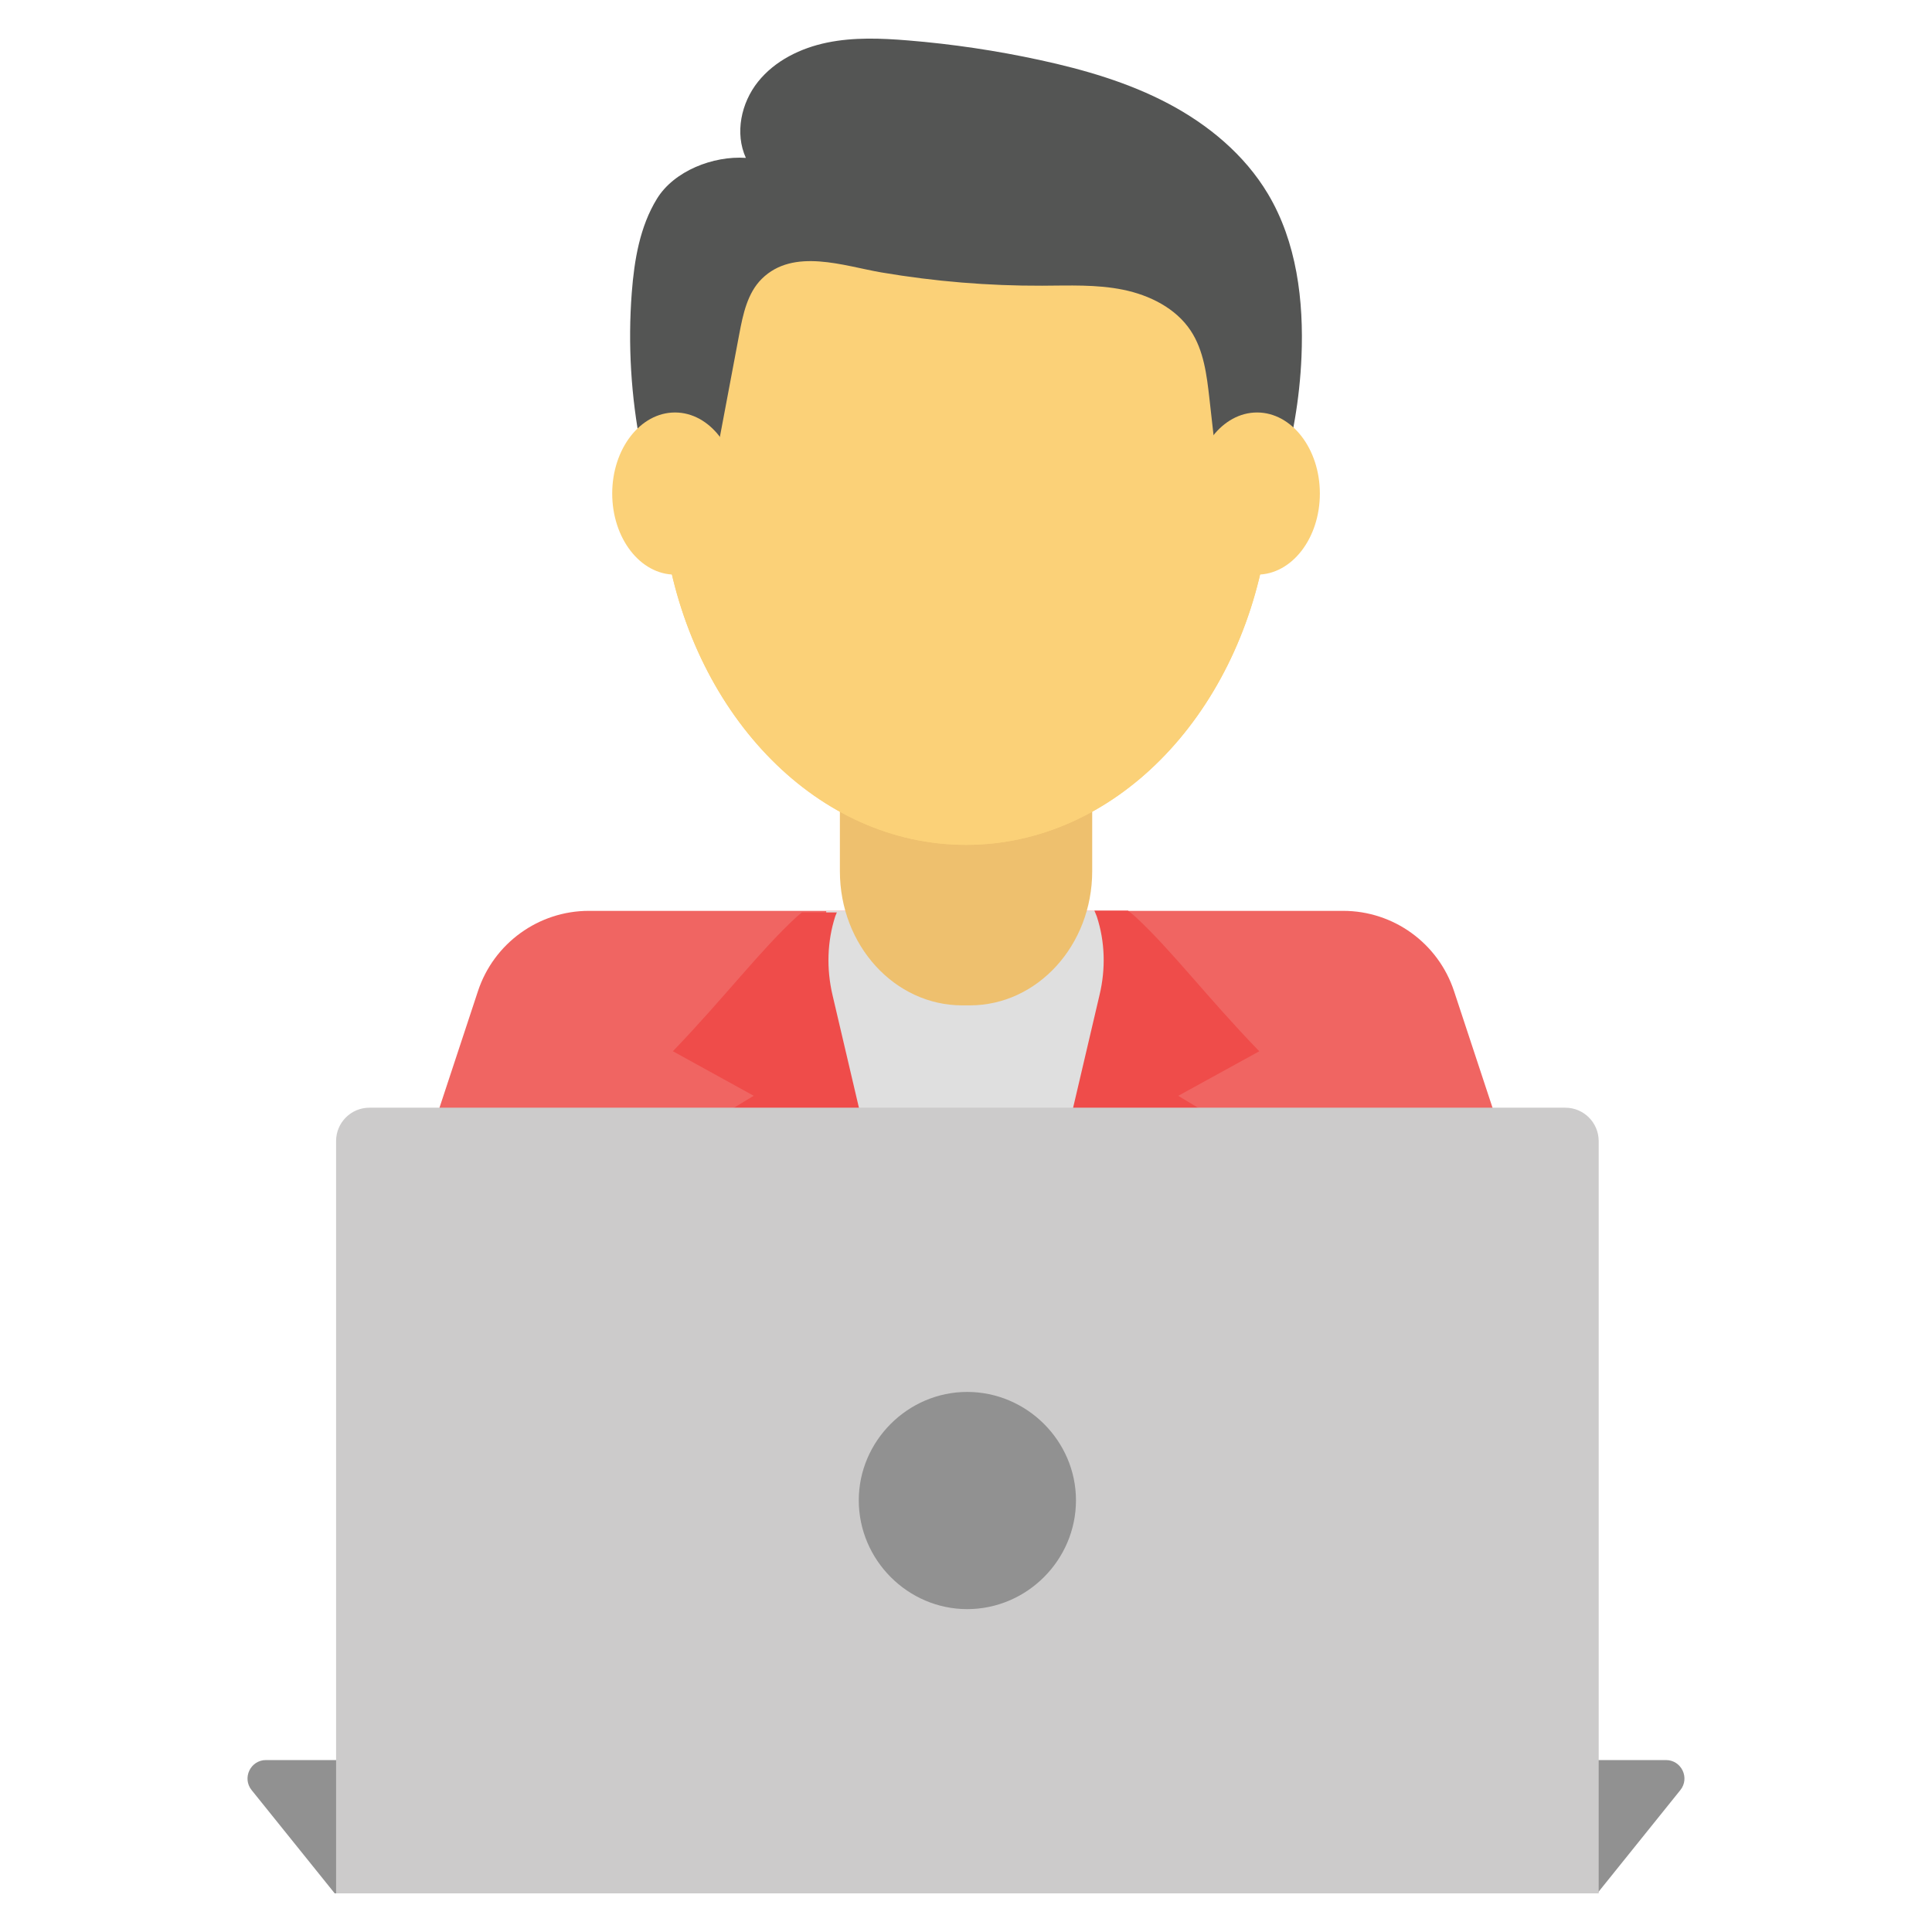 <svg xmlns="http://www.w3.org/2000/svg" enable-background="new 0 0 50 50" viewBox="0 0 50 50"><path fill="#F06562" d="M40.316,33.786H9.684l2.686-8.137c0.409-1.237,1.568-2.076,2.868-2.076h19.524
		c1.304,0,2.459,0.839,2.868,2.076L40.316,33.786z"/><rect width="7.247" height="10.212" x="21.382" y="23.574" fill="#DFDFDF"/><path fill="#EF4C4A" d="M21.616 23.715c.011-.035.03-.068.042-.102h-.903c-.041.036-.084.065-.125.102-.97.893-1.853 2.072-3.216 3.491l2.093 1.153-2.271 1.368 2.93 4.058h3.262l-1.883-8.034C21.386 25.073 21.407 24.364 21.616 23.715zM30.492 28.36l2.098-1.153c-1.368-1.414-2.251-2.598-3.216-3.491-.059-.055-.123-.098-.183-.15h-.869c.019.051.045.099.062.15.214.648.235 1.358.071 2.037l-1.883 8.034h3.262l2.935-4.058L30.492 28.36z"/><path fill="#EEC06E" d="M28.266,17.846v4.7c0,1.918-1.418,3.473-3.168,3.473h-0.194
		c-1.75,0-3.168-1.554-3.168-3.473v-4.7H28.266z"/><path fill="#FBD178" d="M32.914,12.216c0,0.662-0.057,1.315-0.161,1.941c-0.74,4.4-3.929,7.707-7.754,7.707
		s-7.013-3.308-7.754-7.707c-0.103-0.626-0.161-1.278-0.161-1.941c0-2.671,0.89-5.083,2.329-6.832
		c1.434-1.739,3.406-2.816,5.585-2.816s4.151,1.077,5.585,2.816C32.024,7.133,32.914,9.546,32.914,12.216z"/><path fill="#545554" d="M19.303,4.086c-0.29-0.637-0.123-1.423,0.314-1.97s1.104-0.873,1.79-1.014
		S22.8,0.989,23.497,1.046c1.15,0.094,2.294,0.264,3.421,0.509c1.145,0.249,2.283,0.579,3.32,1.127
		s1.972,1.325,2.574,2.332c0.749,1.252,0.932,2.768,0.87,4.226c-0.093,2.176-0.747,4.281-1.808,6.183
		c-0.191-1.702-0.383-3.404-0.574-5.106c-0.069-0.61-0.146-1.246-0.484-1.758
		c-0.386-0.584-1.065-0.921-1.751-1.061s-1.394-0.107-2.095-0.104c-1.392,0.005-2.784-0.11-4.156-0.343
		c-0.968-0.165-2.277-0.649-3.1,0.166c-0.371,0.368-0.485,0.915-0.582,1.429c-0.423,2.246-0.847,4.492-1.27,6.737
		c-1.178-2.421-1.717-5.122-1.512-7.807c0.065-0.845,0.208-1.709,0.651-2.431
		C17.444,4.422,18.458,4.028,19.303,4.086z"/><path fill="#FBD178" d="M17.112,12.82c0.024,0.454,0.063,0.903,0.135,1.338c0.74,4.4,3.929,7.707,7.754,7.707
		c3.825,0,7.014-3.307,7.754-7.707c0.072-0.434,0.112-0.884,0.135-1.338H17.112z"/><ellipse cx="32.533" cy="12.773" fill="#FBD178" rx="1.625" ry="2.098"/><ellipse cx="17.469" cy="12.773" fill="#FBD178" rx="1.625" ry="2.098"/><path fill="#919191" d="M41.338,49H8.662l-2.15-2.672c-0.252-0.313-0.029-0.778,0.372-0.778h36.231
		c0.401,0,0.624,0.465,0.372,0.778L41.338,49z"/><path fill="#CCCBCB" d="M40.51,28.667H9.561c-0.477,0-0.863,0.386-0.863,0.863v19.47h32.676v-19.47
		C41.373,29.054,40.987,28.667,40.51,28.667z"/><path fill="#919191" d="M25.03,36.023c-1.535,0-2.805,1.27-2.805,2.805c0,1.545,1.27,2.816,2.805,2.816
		c1.546,0,2.816-1.27,2.816-2.816C27.846,37.294,26.576,36.023,25.03,36.023z"/></svg>